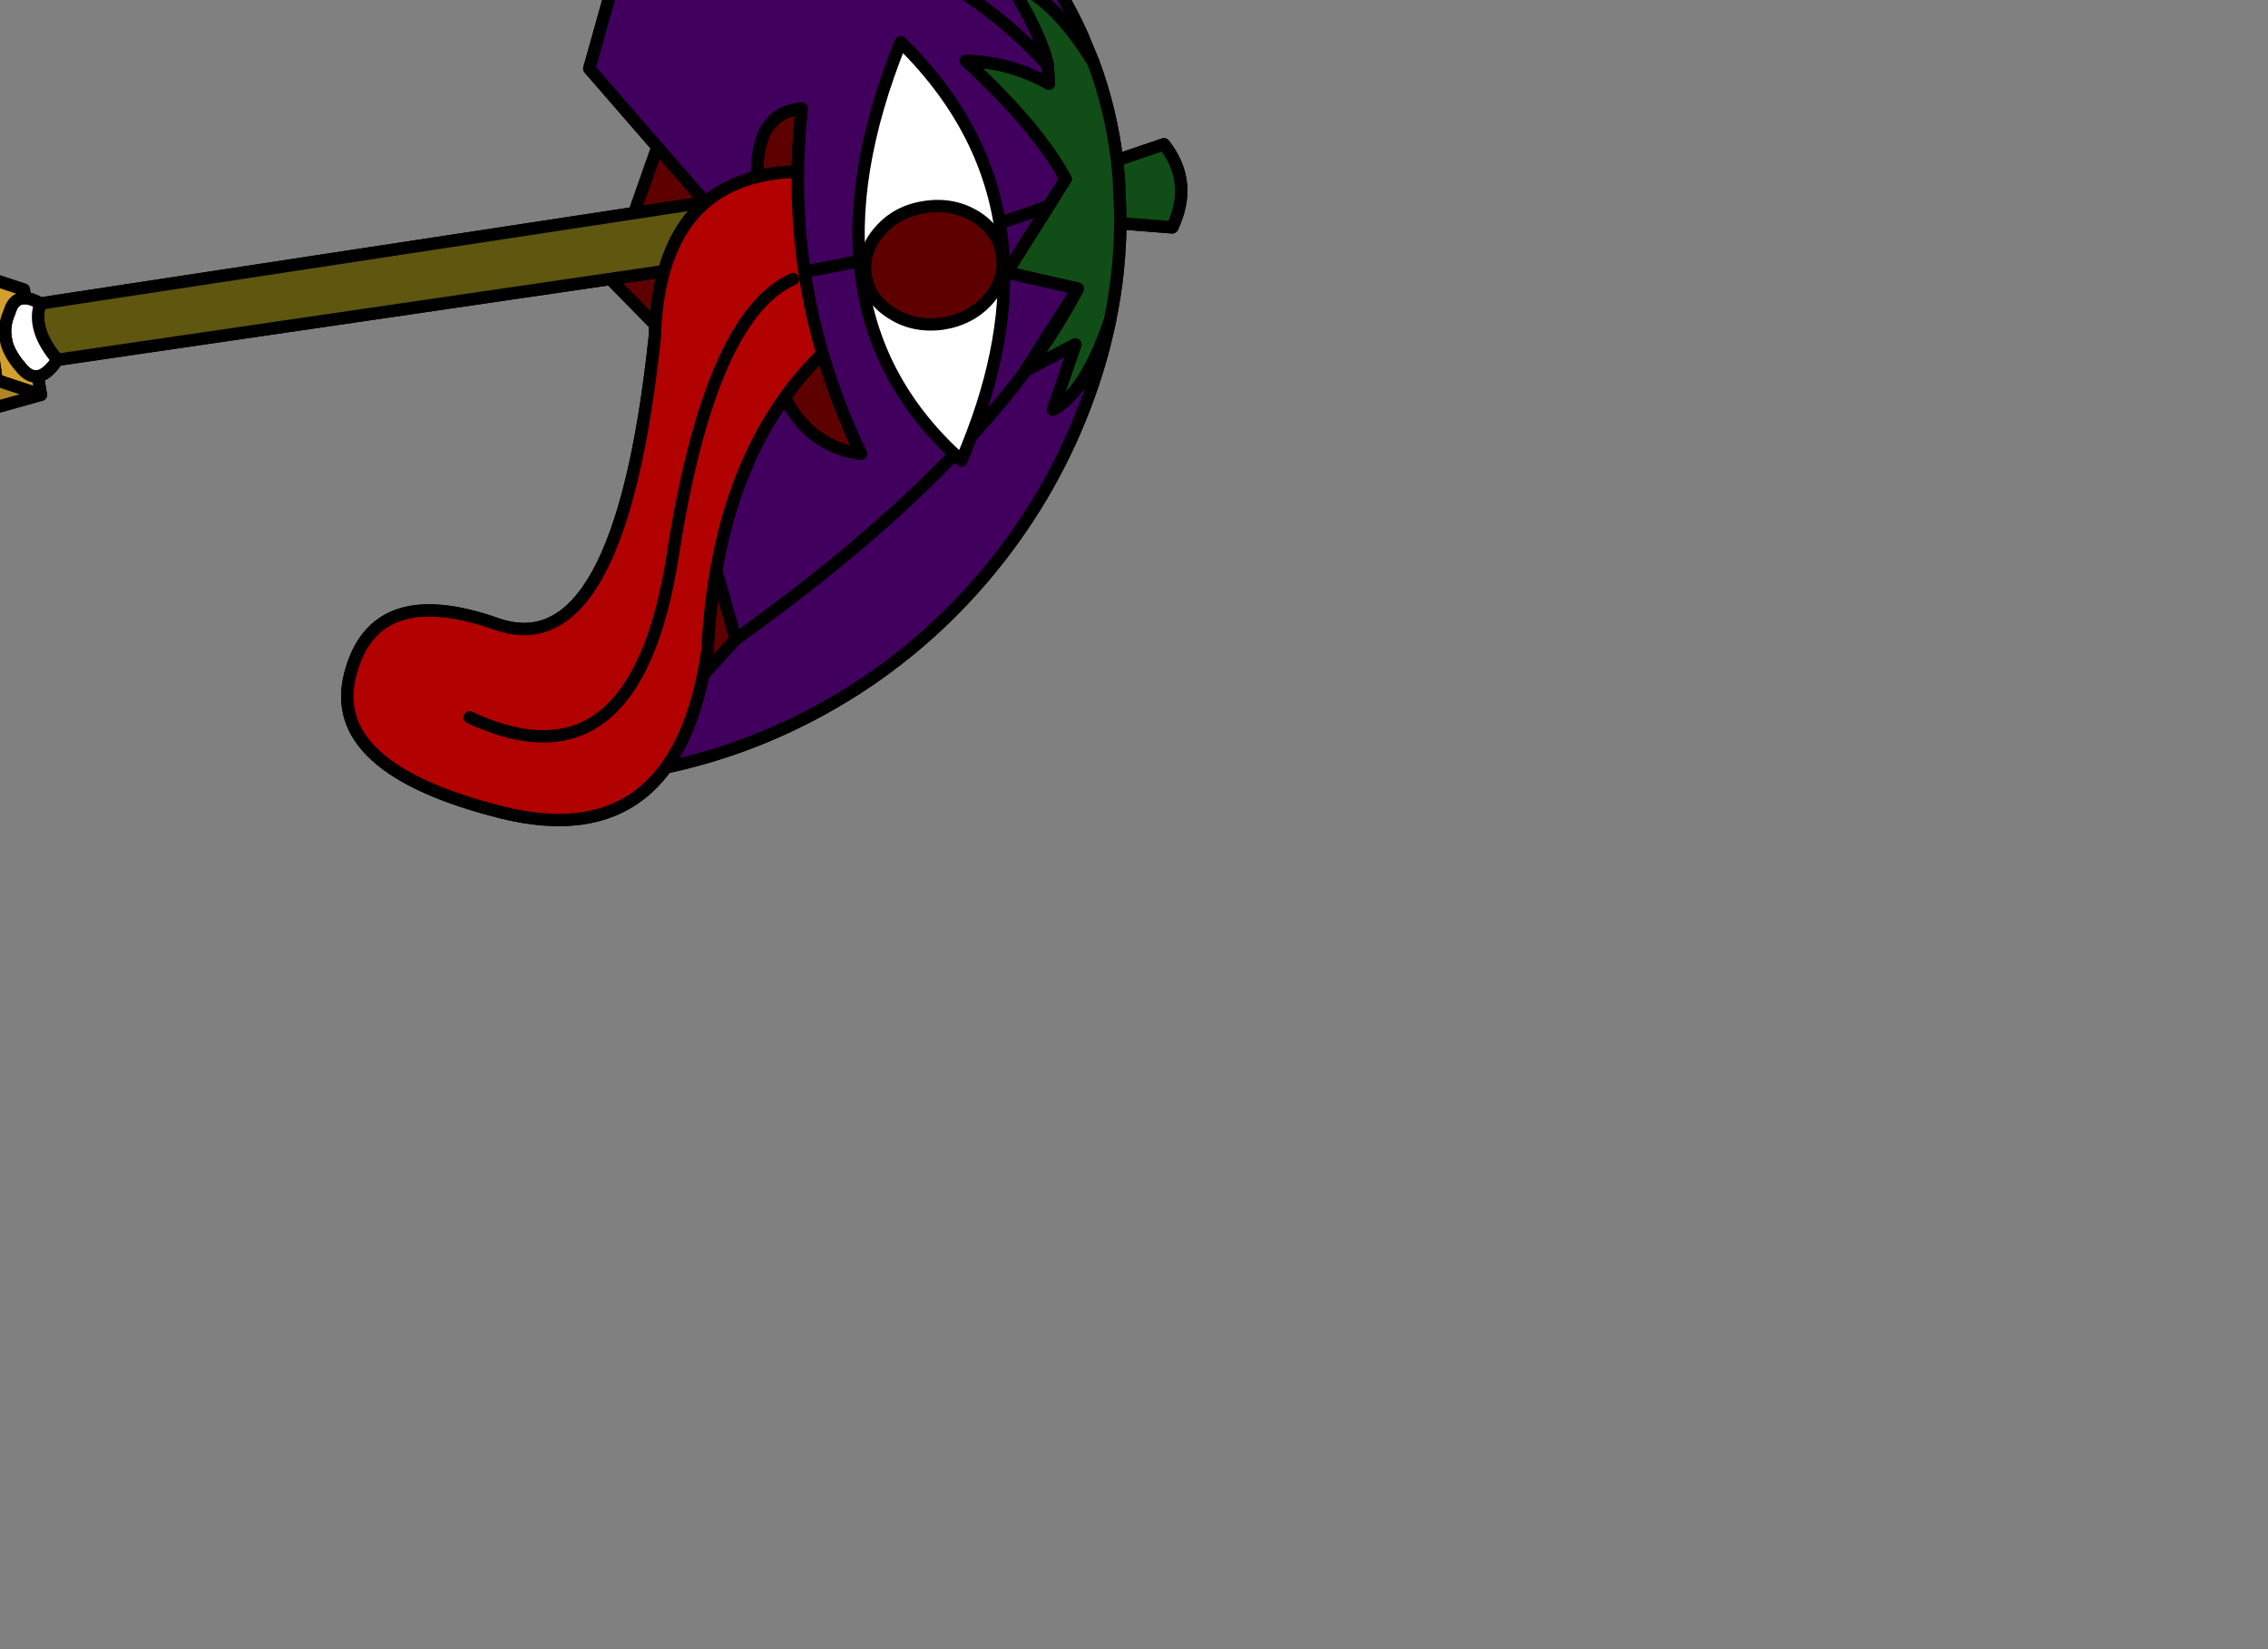<?xml version="1.0" encoding="utf-8"?>
<!-- Generator: flash2svg, http://dissentgraphics.com/tools/flash2svg -->
<svg xmlns:xlink="http://www.w3.org/1999/xlink" id="sprite.__201571.__20(Items).__2F153" image-rendering="optimizeSpeed" baseProfile="basic" version="1.1" style="background-color:#ffffff" x="0px" y="0px" width="550px" height="400px" viewBox="0 0 550 400" enable-background="new 0 0 550 400" xmlns="http://www.w3.org/2000/svg">
  <rect x="0" y="0" width="550" height="400" fill="#808080" stroke="none"/>
  <defs transform="matrix(1 0 0 1 0 0) "/>
  <g id="sprite.__201571.__20(Items).__2F153">
    <g id="Layer.__204">
      <g id="MovieClip.__2Fsprite.__201563_1" overflow="visible">
        <g id="Layer.__299">
          <g id="Graphic.__2Fshape.__201561_5" overflow="visible">
            <g id="Layer.__300">
              <g id="shape241">
                <path id="path836" fill="#5E0000" fill-opacity="1" d="M177.789,98.039 Q187.333,77.62 196.834,57.257 L164.904,20.06 148.099,67.795 177.789,98.039z M156.557,153.413 L166.866,174.321 183.861,156.285 175.875,129.65 156.557,153.413z M137.13,-46.085 L128.622,-21.168 152.765,-1.298 159.048,-30.192 137.13,-46.085z"/>
                <path id="path837" fill="none" stroke="#000000" stroke-opacity="1" stroke-width="2.999" stroke-linecap="round" stroke-linejoin="round" d="M164.904,20.06 L148.099,67.795 177.789,98.039"/>
                <path id="path838" fill="none" stroke="#000000" stroke-opacity="1" stroke-width="2.999" stroke-linecap="round" stroke-linejoin="round" d="M175.875,129.65 L156.557,153.413 L166.866,174.321"/>
                <path id="path839" fill="none" stroke="#000000" stroke-opacity="1" stroke-width="2.999" stroke-linecap="round" stroke-linejoin="round" d="M137.13,-46.085 L128.622,-21.168 152.765,-1.298"/>
              </g>
            </g>
            <g id="Layer.__301">
              <g id="shape242">
                <path id="path840" fill="none" stroke="#000000" stroke-opacity="1" stroke-width="2.999" stroke-linecap="round" stroke-linejoin="round" d="M182.118,47.362 L193.92,60.944 13.914,87.269 C12.283,89.669 10.704,91.001 9.177,91.267 L9.909,95.756 -1.067,98.814 -13.243,94.773 -16.297,69.11 -4.552,66.852 5.767,70.246 6.108,72.318 C7.176,72.37 8.397,72.804 9.774,73.619 L182.118,47.362z"/>
                <path id="path841" fill="#5F5610" fill-opacity="1" d="M193.92,60.944 L182.118,47.362 9.774,73.619 C8.344,77.807 9.741,82.355 13.914,87.269 L193.92,60.944z"/>
                <path id="path842" fill="none" stroke="#000000" stroke-opacity="1" stroke-width="2.999" stroke-linecap="round" stroke-linejoin="round" d="M193.92,60.944 L182.118,47.362 9.774,73.619 C8.344,77.807 9.741,82.355 13.914,87.269 L193.92,60.944z"/>
                <path id="path843" fill="#FFFFFF" fill-opacity="1" d="M1.513,82.705 L1.667,83.44 C2.285,85.322 3.348,87.14 4.97,88.982 6.33,90.759 7.749,91.518 9.177,91.267 10.704,91.001 12.283,89.669 13.914,87.269 9.741,82.355 8.344,77.807 9.774,73.619 8.397,72.804 7.176,72.37 6.108,72.318 4.229,72.229 2.926,73.371 2.256,75.787 1.219,78.103 0.988,80.407 1.513,82.705z"/>
                <path id="path844" fill="none" stroke="#000000" stroke-opacity="1" stroke-width="2.999" stroke-linecap="round" stroke-linejoin="round" d="M1.513,82.705 L1.667,83.44 C2.285,85.322 3.348,87.14 4.97,88.982 6.33,90.759 7.749,91.518 9.177,91.267 10.704,91.001 12.283,89.669 13.914,87.269 9.741,82.355 8.344,77.807 9.774,73.619 8.397,72.804 7.176,72.37 6.108,72.318 4.229,72.229 2.926,73.371 2.256,75.787 1.219,78.103 0.988,80.407 1.513,82.705z"/>
                <path id="path845" fill="#D2A02D" fill-opacity="1" d="M1.667,83.44 L1.513,82.705 C0.988,80.407 1.219,78.103 2.256,75.787 2.926,73.371 4.229,72.229 6.108,72.318 L5.767,70.246 -4.552,66.852 -0.833,92.22 9.909,95.756 9.177,91.267 C7.749,91.518 6.33,90.759 4.97,88.982 3.348,87.14 2.285,85.322 1.667,83.44z"/>
                <path id="path846" fill="none" stroke="#000000" stroke-opacity="1" stroke-width="2.999" stroke-linecap="round" stroke-linejoin="round" d="M1.667,83.44 L1.513,82.705 C0.988,80.407 1.219,78.103 2.256,75.787 2.926,73.371 4.229,72.229 6.108,72.318 L5.767,70.246 -4.552,66.852 -0.833,92.22 9.909,95.756 9.177,91.267 C7.749,91.518 6.33,90.759 4.97,88.982 3.348,87.14 2.285,85.322 1.667,83.44z"/>
                <path id="path847" fill="#AF8525" fill-opacity="1" d="M-1.067,98.814 L9.909,95.756 -0.833,92.22 -13.243,94.773 -1.067,98.814z"/>
                <path id="path848" fill="none" stroke="#000000" stroke-opacity="1" stroke-width="2.999" stroke-linecap="round" stroke-linejoin="round" d="M-1.067,98.814 L9.909,95.756 -0.833,92.22 -13.243,94.773 -1.067,98.814z"/>
                <path id="path849" fill="#7E601B" fill-opacity="1" d="M-13.243,94.773 L-0.833,92.22 -4.552,66.852 -16.297,69.11 -13.243,94.773z"/>
                <path id="path850" fill="none" stroke="#000000" stroke-opacity="1" stroke-width="2.999" stroke-linecap="round" stroke-linejoin="round" d="M-13.243,94.773 L-0.833,92.22 -4.552,66.852 -16.297,69.11 -13.243,94.773z"/>
              </g>
            </g>
            <g id="Layer.__302">
              <g id="shape243">
                <path id="path851" fill="none" stroke="#000000" stroke-opacity="1" stroke-width="2.999" stroke-linecap="round" stroke-linejoin="round" d="M284.289,55.148 L271.682,54.145 C271.636,62.075 270.778,69.968 269.156,77.817 267.721,84.832 265.67,91.783 263.011,98.718 257.218,113.866 249.018,127.687 238.318,140.244 227.221,153.211 214.271,163.764 199.425,171.958 187.855,178.33 175.639,182.975 162.769,185.845 L156.49,187.132 148.09,188.414 178.421,155.027 166.111,111.639 186.867,67.234 142.909,16.639 155.545,-28.441 109.926,-59.625 C163.478,-62.463 204.704,-52.111 233.709,-28.533 246.409,-18.257 256.029,-5.832 262.514,8.7 L265.123,15.046 C267.962,22.671 269.881,30.577 270.895,38.863 L282.262,34.993 C287.054,41.082 287.747,47.798 284.289,55.148z"/>
                <path id="path852" fill="#114D16" fill-opacity="1" d="M271.682,54.145 L284.289,55.148 C287.747,47.798 287.054,41.082 282.262,34.993 L270.895,38.863 271.317,43.295 271.72,52.979 271.682,54.145z"/>
                <path id="path853" fill="none" stroke="#000000" stroke-opacity="1" stroke-width="2.999" stroke-linecap="round" stroke-linejoin="round" d="M271.682,54.145 L284.289,55.148 C287.747,47.798 287.054,41.082 282.262,34.993 L270.895,38.863 271.317,43.295 271.72,52.979 271.682,54.145z"/>
                <path id="path854" fill="#114D16" fill-opacity="1" d="M271.682,54.145 L271.72,52.979 271.317,43.295 270.895,38.863 C269.881,30.577 267.962,22.671 265.123,15.046 258.39,4.132 251.527,-2.322 244.619,-4.429 249.915,4.163 253.088,10.934 254.081,15.841 L254.354,20.295 C248.05,16.74 241.333,14.909 234.194,14.752 245.727,25.344 253.785,34.91 258.41,43.394 L254.29,49.98 244.14,66.094 261.349,70.033 C257.886,76.626 253.715,83.219 248.796,89.866 L260.776,83.538 255.334,99.394 C260.641,96.578 265.23,89.372 269.156,77.817 270.778,69.968 271.636,62.075 271.682,54.145z"/>
                <path id="path855" fill="none" stroke="#000000" stroke-opacity="1" stroke-width="2.999" stroke-linecap="round" stroke-linejoin="round" d="M271.682,54.145 L271.72,52.979 271.317,43.295 270.895,38.863 C269.881,30.577 267.962,22.671 265.123,15.046 258.39,4.132 251.527,-2.322 244.619,-4.429 249.915,4.163 253.088,10.934 254.081,15.841 L254.354,20.295 C248.05,16.74 241.333,14.909 234.194,14.752 245.727,25.344 253.785,34.91 258.41,43.394 L254.29,49.98 244.14,66.094 261.349,70.033 C257.886,76.626 253.715,83.219 248.796,89.866 L260.776,83.538 255.334,99.394 C260.641,96.578 265.23,89.372 269.156,77.817 270.778,69.968 271.636,62.075 271.682,54.145z"/>
                <path id="path856" fill="#41005E" fill-opacity="1" d="M228.269,58.383 C237.059,55.936 245.702,53.156 254.29,49.98 L258.41,43.394 C253.785,34.91 245.727,25.344 234.194,14.752 241.333,14.909 248.05,16.74 254.354,20.295 L254.081,15.841 C233.535,-7.16 200.673,-21.918 155.545,-28.441 L142.909,16.639 186.867,67.234 C200.852,65.116 214.669,62.163 228.269,58.383z"/>
                <path id="path857" fill="none" stroke="#000000" stroke-opacity="1" stroke-width="2.999" stroke-linecap="round" stroke-linejoin="round" d="M228.269,58.383 C237.059,55.936 245.702,53.156 254.29,49.98 L258.41,43.394 C253.785,34.91 245.727,25.344 234.194,14.752 241.333,14.909 248.05,16.74 254.354,20.295 L254.081,15.841 C233.535,-7.16 200.673,-21.918 155.545,-28.441 L142.909,16.639 186.867,67.234 C200.852,65.116 214.669,62.163 228.269,58.383z"/>
                <path id="path858" fill="#41005E" fill-opacity="1" d="M254.29,49.98 C245.702,53.156 237.059,55.936 228.269,58.383 214.669,62.163 200.852,65.116 186.867,67.234 L166.111,111.639 178.421,155.027 C202.043,138.179 221.261,121.598 236.069,105.232 240.745,100.083 245.018,94.94 248.796,89.866 L248.654,89.936 261.349,70.033 244.14,66.094 L242.473,65.723 C243.017,65.999 243.589,66.121 244.14,66.094 L254.29,49.98z"/>
                <path id="path859" fill="none" stroke="#000000" stroke-opacity="1" stroke-width="2.999" stroke-linecap="round" stroke-linejoin="round" d="M254.29,49.98 C245.702,53.156 237.059,55.936 228.269,58.383 214.669,62.163 200.852,65.116 186.867,67.234 L166.111,111.639 178.421,155.027 C202.043,138.179 221.261,121.598 236.069,105.232 240.745,100.083 245.018,94.94 248.796,89.866 L248.654,89.936 261.349,70.033 244.14,66.094 L242.473,65.723 C243.017,65.999 243.589,66.121 244.14,66.094 L254.29,49.98z"/>
                <path id="path860" fill="#41005E" fill-opacity="1" d="M248.796,89.866 C245.018,94.94 240.745,100.083 236.069,105.232 221.261,121.598 202.043,138.179 178.421,155.027 L148.09,188.414 156.49,187.132 162.769,185.845 C175.639,182.975 187.855,178.33 199.425,171.958 214.271,163.764 227.221,153.211 238.318,140.244 249.018,127.687 257.218,113.866 263.011,98.718 265.67,91.783 267.721,84.832 269.156,77.817 265.23,89.372 260.641,96.578 255.334,99.394 L260.776,83.538 248.796,89.866z M248.654,89.936 L261.349,70.033 C257.886,76.626 253.715,83.219 248.796,89.866 L248.654,89.936z M265.123,15.046 L262.514,8.7 C256.029,-5.832 246.409,-18.257 233.709,-28.533 204.704,-52.111 163.478,-62.463 109.926,-59.625 L155.545,-28.441 C200.673,-21.918 233.535,-7.16 254.081,15.841 253.088,10.934 249.915,4.163 244.619,-4.429 251.527,-2.322 258.39,4.132 265.123,15.046z"/>
                <path id="path861" fill="none" stroke="#000000" stroke-opacity="1" stroke-width="2.999" stroke-linecap="round" stroke-linejoin="round" d="M248.796,89.866 C245.018,94.94 240.745,100.083 236.069,105.232 221.261,121.598 202.043,138.179 178.421,155.027 L148.09,188.414 156.49,187.132 162.769,185.845 C175.639,182.975 187.855,178.33 199.425,171.958 214.271,163.764 227.221,153.211 238.318,140.244 249.018,127.687 257.218,113.866 263.011,98.718 265.67,91.783 267.721,84.832 269.156,77.817 265.23,89.372 260.641,96.578 255.334,99.394 L260.776,83.538 248.796,89.866z"/>
                <path id="path862" fill="none" stroke="#000000" stroke-opacity="1" stroke-width="2.999" stroke-linecap="round" stroke-linejoin="round" d="M248.654,89.936 L248.796,89.866 C253.715,83.219 257.886,76.626 261.349,70.033 L248.654,89.936z"/>
                <path id="path863" fill="none" stroke="#000000" stroke-opacity="1" stroke-width="2.999" stroke-linecap="round" stroke-linejoin="round" d="M265.123,15.046 L262.514,8.7 C256.029,-5.832 246.409,-18.257 233.709,-28.533 204.704,-52.111 163.478,-62.463 109.926,-59.625 L155.545,-28.441 C200.673,-21.918 233.535,-7.16 254.081,15.841 253.088,10.934 249.915,4.163 244.619,-4.429 251.527,-2.322 258.39,4.132 265.123,15.046z"/>
              </g>
            </g>
          </g>
        </g>
        <g id="Layer.__303">
          <g id="Graphic.__2Fshape.__201563_5" overflow="visible">
            <g id="Layer.__304">
              <g id="shape244">
                <path id="path864" fill="#FFFFFF" fill-opacity="1" d="M233.157,111.706 C240.879,93.763 244.3,77.182 243.323,61.977 242.149,42.51 233.818,25.26 218.429,10.214 200.955,53.552 205.864,87.383 233.157,111.706z M239.624,72.642 C236.748,75.873 233.033,77.808 228.487,78.498 223.877,79.096 219.822,78.253 216.215,75.934 212.566,73.671 210.467,70.585 209.917,66.675 209.367,62.766 210.534,59.22 213.41,55.989 216.237,52.765 219.903,50.837 224.505,50.19 229.058,49.549 233.163,50.385 236.819,52.697 240.426,55.016 242.476,58.109 243.026,62.019 Q243.847,67.859 239.624,72.642z"/>
                <path id="path865" fill="none" stroke="#000000" stroke-opacity="1" stroke-width="2.999" stroke-linecap="round" stroke-linejoin="round" d="M233.157,111.706 C240.879,93.763 244.3,77.182 243.323,61.977 242.149,42.51 233.818,25.26 218.429,10.214 200.955,53.552 205.864,87.383 233.157,111.706z"/>
                <path id="path866" fill="#5E0000" fill-opacity="1" d="M239.624,72.642 Q243.847,67.859 243.026,62.019 C242.476,58.109 240.426,55.016 236.819,52.697 233.163,50.385 229.058,49.549 224.505,50.19 219.903,50.837 216.237,52.765 213.41,55.989 210.534,59.22 209.367,62.766 209.917,66.675 210.467,70.585 212.566,73.671 216.215,75.934 219.822,78.253 223.877,79.096 228.487,78.498 233.033,77.808 236.748,75.873 239.624,72.642z M199.429,85.764 C196.1,89.008 193.018,92.571 190.281,96.438 194.434,104.434 200.573,108.971 208.748,110.041 204.949,102.047 201.842,93.954 199.429,85.764z M193.468,41.584 C193.521,36.58 193.864,31.485 194.406,26.362 186.969,26.953 183.402,32.452 183.605,42.87 186.625,42.092 189.898,41.682 193.468,41.584z"/>
                <path id="path867" fill="none" stroke="#000000" stroke-opacity="1" stroke-width="2.999" stroke-linecap="round" stroke-linejoin="round" d="M239.624,72.642 Q243.847,67.859 243.026,62.019 C242.476,58.109 240.426,55.016 236.819,52.697 233.163,50.385 229.058,49.549 224.505,50.19 219.903,50.837 216.237,52.765 213.41,55.989 210.534,59.22 209.367,62.766 209.917,66.675 210.467,70.585 212.566,73.671 216.215,75.934 219.822,78.253 223.877,79.096 228.487,78.498 233.033,77.808 236.748,75.873 239.624,72.642z"/>
                <path id="path868" fill="none" stroke="#000000" stroke-opacity="1" stroke-width="2.999" stroke-linecap="round" stroke-linejoin="round" d="M199.429,85.764 C201.842,93.954 204.949,102.047 208.748,110.041 200.573,108.971 194.434,104.434 190.281,96.438 179.023,112.203 172.808,132.609 171.552,157.768 166.688,191.005 150.057,204.094 121.659,197.035 93.304,189.919 81.037,178.775 84.915,163.644 88.786,148.463 100.627,144.375 120.486,151.373 140.389,158.315 153.126,135.125 158.79,81.739 159.481,59.738 167.751,46.765 183.605,42.87 183.402,32.452 186.969,26.953 194.406,26.362 193.864,31.485 193.521,36.58 193.468,41.584 193.272,56.702 195.248,71.464 199.429,85.764z"/>
                <path id="path869" fill="none" stroke="#000000" stroke-opacity="1" stroke-width="2.999" stroke-linecap="round" stroke-linejoin="round" d="M199.429,85.764 C196.1,89.008 193.018,92.571 190.281,96.438 194.434,104.434 200.573,108.971 208.748,110.041 204.949,102.047 201.842,93.954 199.429,85.764z"/>
                <path id="path870" fill="#B10101" fill-opacity="1" d="M190.281,96.438 C193.018,92.571 196.1,89.008 199.429,85.764 195.248,71.464 193.272,56.702 193.468,41.584 189.898,41.682 186.625,42.092 183.605,42.87 167.751,46.765 159.481,59.738 158.79,81.739 153.126,135.125 140.389,158.315 120.486,151.373 100.627,144.375 88.786,148.463 84.915,163.644 81.037,178.775 93.304,189.919 121.659,197.035 150.057,204.094 166.688,191.005 171.552,157.768 172.808,132.609 179.023,112.203 190.281,96.438z"/>
                <path id="path871" fill="none" stroke="#000000" stroke-opacity="1" stroke-width="2.999" stroke-linecap="round" stroke-linejoin="round" d="M190.281,96.438 C193.018,92.571 196.1,89.008 199.429,85.764 195.248,71.464 193.272,56.702 193.468,41.584 189.898,41.682 186.625,42.092 183.605,42.87 167.751,46.765 159.481,59.738 158.79,81.739 153.126,135.125 140.389,158.315 120.486,151.373 100.627,144.375 88.786,148.463 84.915,163.644 81.037,178.775 93.304,189.919 121.659,197.035 150.057,204.094 166.688,191.005 171.552,157.768 172.808,132.609 179.023,112.203 190.281,96.438z"/>
                <path id="path872" fill="none" stroke="#000000" stroke-opacity="1" stroke-width="2.999" stroke-linecap="round" stroke-linejoin="round" d="M113.878,174.005 C140.723,186.531 157.107,173.477 163.121,134.779 169.135,96.081 178.859,73.718 192.294,67.69"/>
                <path id="path873" fill="none" stroke="#000000" stroke-opacity="1" stroke-width="2.999" stroke-linecap="round" stroke-linejoin="round" d="M193.468,41.584 C193.521,36.58 193.864,31.485 194.406,26.362 186.969,26.953 183.402,32.452 183.605,42.87 186.625,42.092 189.898,41.682 193.468,41.584z"/>
              </g>
            </g>
          </g>
        </g>
      </g>
    </g>
  </g>
</svg>